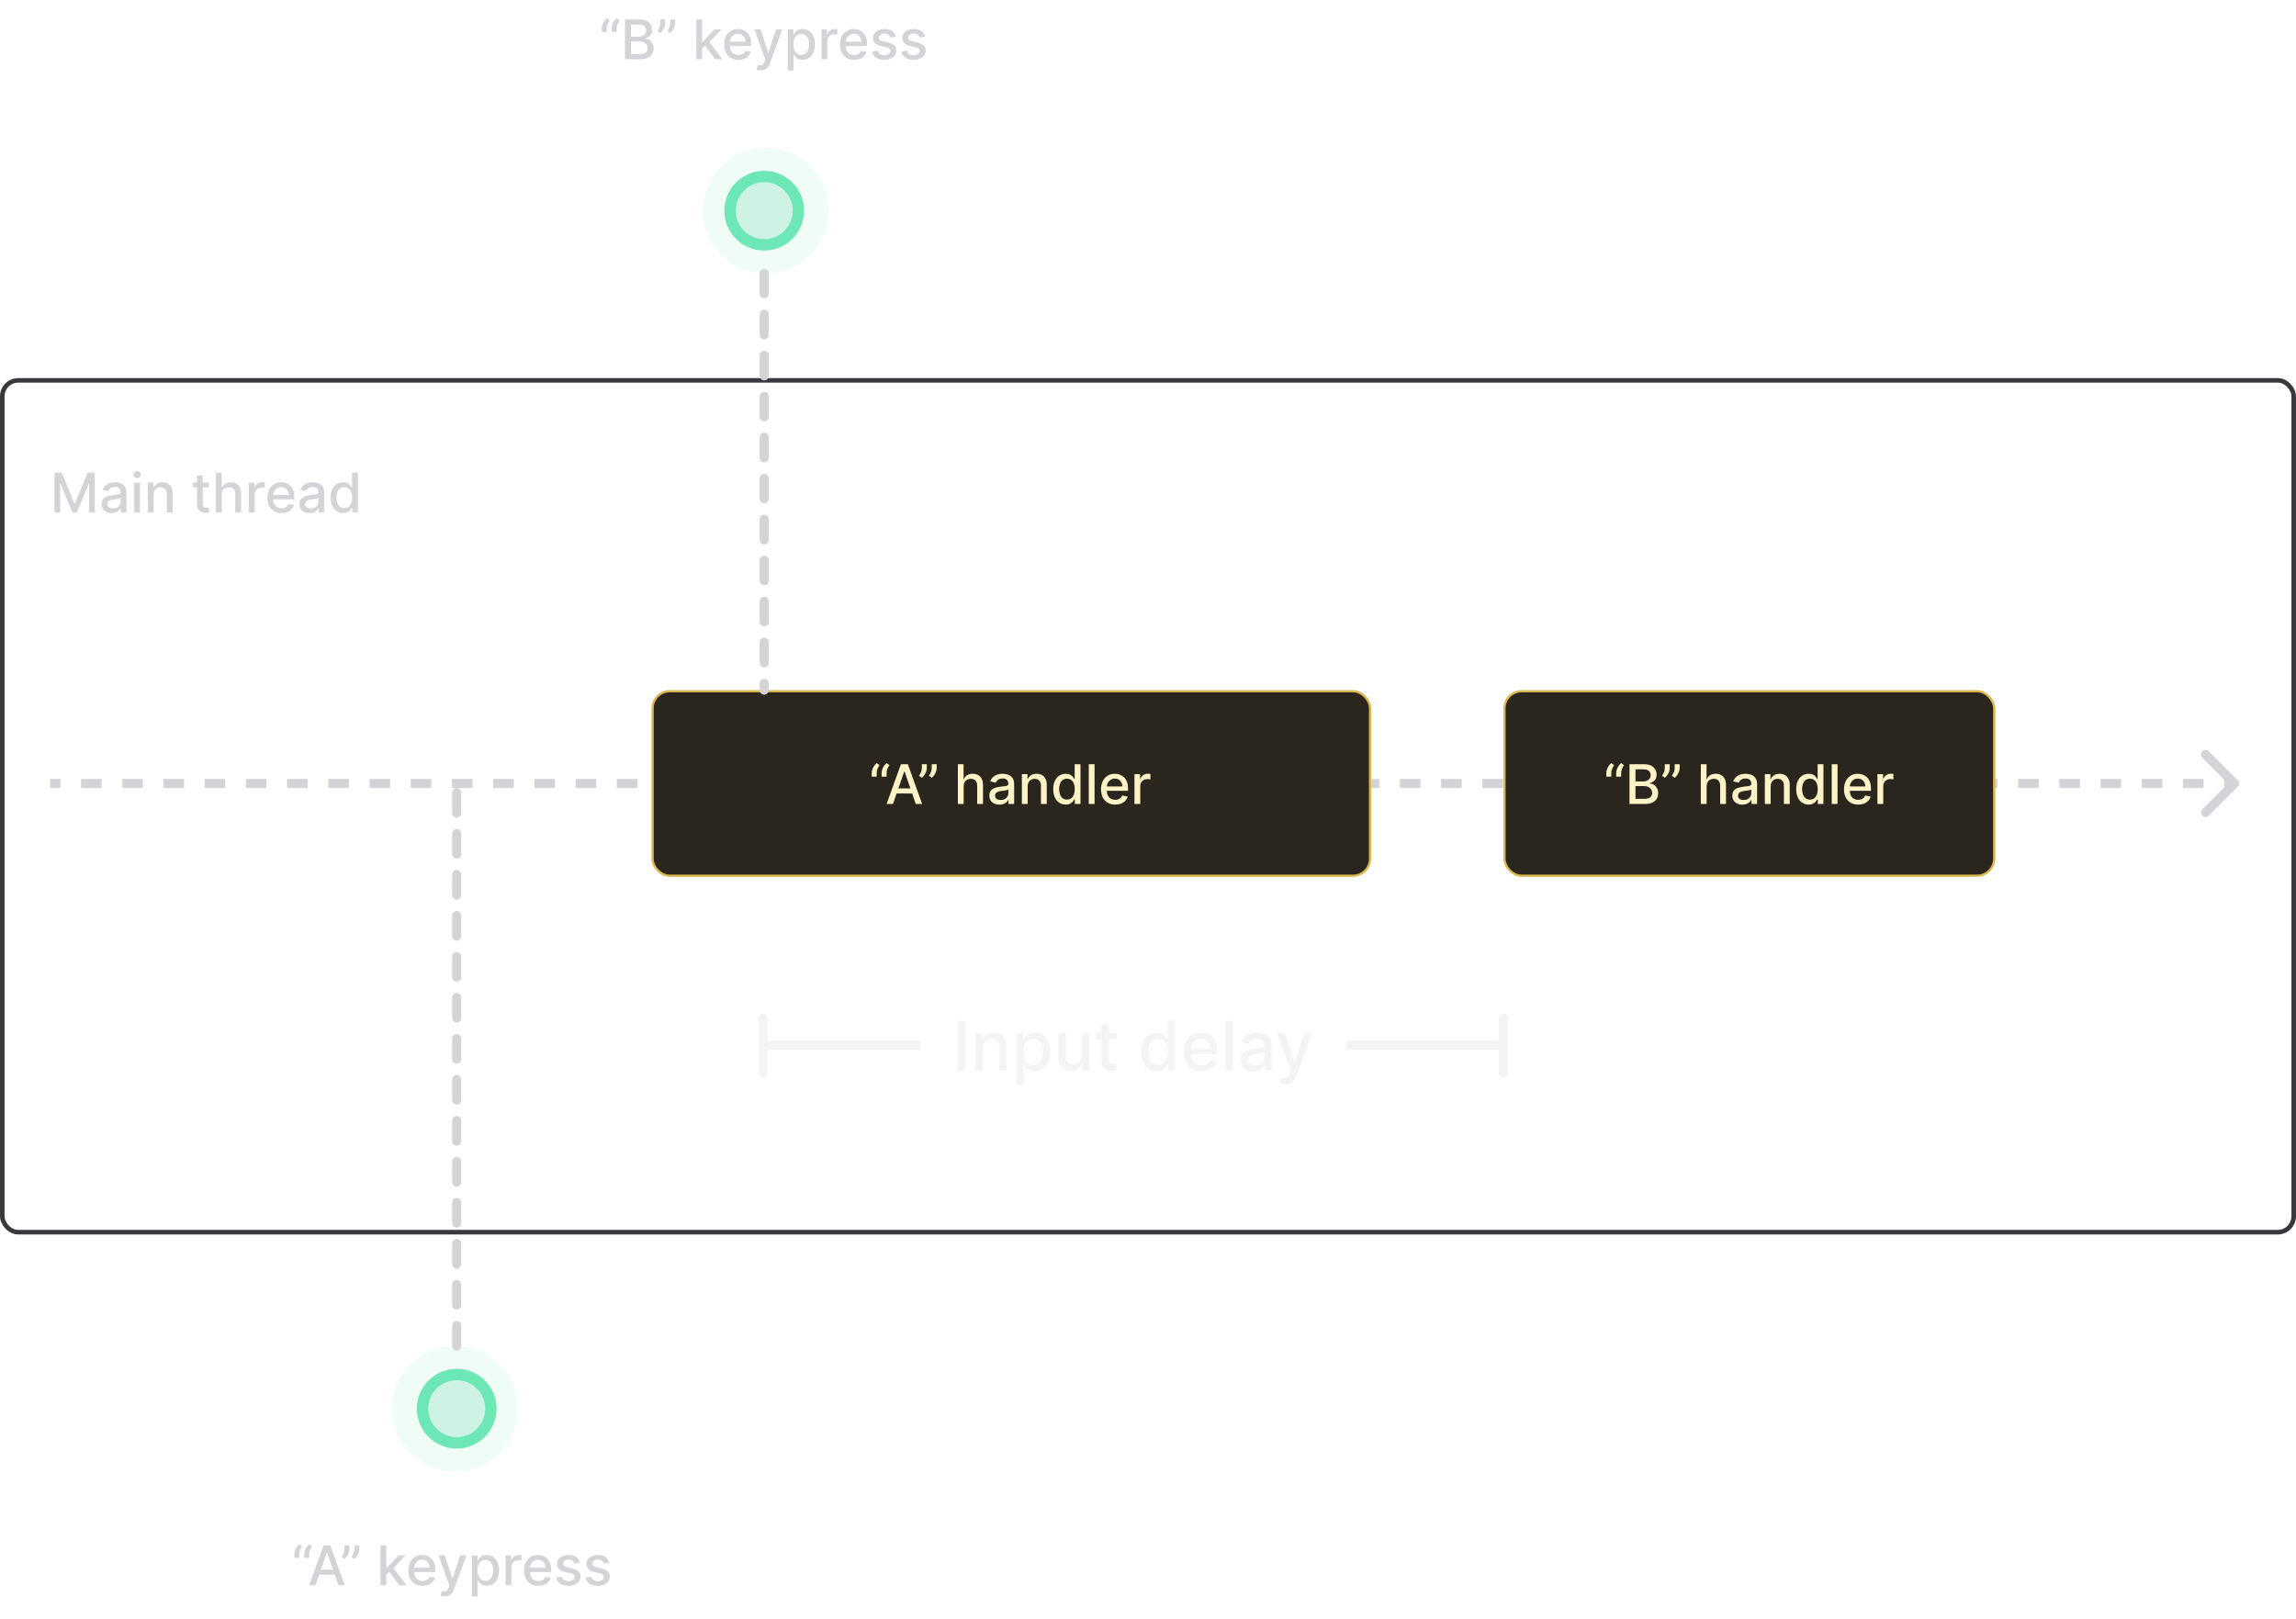 <svg width="1008" height="711" viewBox="0 0 1008 711" fill="none" xmlns="http://www.w3.org/2000/svg">
<rect x="1" y="167" width="1006" height="374" rx="7" stroke="#38383E" stroke-width="2"/>
<path d="M981.707 344.707C982.098 344.317 982.098 343.684 981.707 343.293L975.343 336.929C974.953 336.538 974.319 336.538 973.929 336.929C973.538 337.32 973.538 337.953 973.929 338.343L979.586 344L973.929 349.657C973.538 350.047 973.538 350.681 973.929 351.071C974.319 351.462 974.953 351.462 975.343 351.071L981.707 344.707ZM22 345L26.524 345L26.524 343L22 343L22 345ZM35.571 345L44.618 345L44.618 343L35.571 343L35.571 345ZM53.665 345L62.712 345L62.712 343L53.665 343L53.665 345ZM71.759 345L80.807 345L80.807 343L71.759 343L71.759 345ZM89.854 345L98.901 345L98.901 343L89.854 343L89.854 345ZM107.948 345L116.995 345L116.995 343L107.948 343L107.948 345ZM126.042 345L135.09 345L135.09 343L126.042 343L126.042 345ZM144.137 345L153.184 345L153.184 343L144.137 343L144.137 345ZM162.231 345L171.278 345L171.278 343L162.231 343L162.231 345ZM180.325 345L189.373 345L189.373 343L180.325 343L180.325 345ZM198.42 345L207.467 345L207.467 343L198.42 343L198.42 345ZM216.514 345L225.561 345L225.561 343L216.514 343L216.514 345ZM234.608 345L243.656 345L243.656 343L234.608 343L234.608 345ZM252.703 345L261.75 345L261.75 343L252.703 343L252.703 345ZM270.797 345L279.844 345L279.844 343L270.797 343L270.797 345ZM288.891 345L297.939 345L297.939 343L288.891 343L288.891 345ZM306.986 345L316.033 345L316.033 343L306.986 343L306.986 345ZM325.08 345L334.127 345L334.127 343L325.08 343L325.08 345ZM343.175 345L352.222 345L352.222 343L343.175 343L343.175 345ZM361.269 345L370.316 345L370.316 343L361.269 343L361.269 345ZM379.363 345L388.41 345L388.41 343L379.363 343L379.363 345ZM397.458 345L406.505 345L406.505 343L397.458 343L397.458 345ZM415.552 345L424.599 345L424.599 343L415.552 343L415.552 345ZM433.646 345L442.694 345L442.694 343L433.646 343L433.646 345ZM451.741 345L460.788 345L460.788 343L451.741 343L451.741 345ZM469.835 345L478.882 345L478.882 343L469.835 343L469.835 345ZM487.929 345L496.977 345L496.977 343L487.929 343L487.929 345ZM506.024 345L515.071 345L515.071 343L506.024 343L506.024 345ZM524.118 345L533.165 345L533.165 343L524.118 343L524.118 345ZM542.213 345L551.26 345L551.26 343L542.213 343L542.213 345ZM560.307 345L569.354 345L569.354 343L560.307 343L560.307 345ZM578.401 345L587.448 345L587.448 343L578.401 343L578.401 345ZM596.496 345L605.543 345L605.543 343L596.496 343L596.496 345ZM614.59 345L623.637 345L623.637 343L614.59 343L614.59 345ZM632.684 345L641.732 345L641.732 343L632.684 343L632.684 345ZM650.779 345L659.826 345L659.826 343L650.779 343L650.779 345ZM668.873 345L677.92 345L677.92 343L668.873 343L668.873 345ZM686.967 345L696.015 345L696.015 343L686.967 343L686.967 345ZM705.062 345L714.109 345L714.109 343L705.062 343L705.062 345ZM723.156 345L732.203 345L732.203 343L723.156 343L723.156 345ZM741.251 345L750.298 345L750.298 343L741.251 343L741.251 345ZM759.345 345L768.392 345L768.392 343L759.345 343L759.345 345ZM777.439 345L786.486 345L786.486 343L777.439 343L777.439 345ZM795.534 345L804.581 345L804.581 343L795.534 343L795.534 345ZM813.628 345L822.675 345L822.675 343L813.628 343L813.628 345ZM831.722 345L840.769 345L840.769 343L831.722 343L831.722 345ZM849.817 345L858.864 345L858.864 343L849.817 343L849.817 345ZM867.911 345L876.958 345L876.958 343L867.911 343L867.911 345ZM886.005 345L895.053 345L895.053 343L886.005 343L886.005 345ZM904.1 345L913.147 345L913.147 343L904.1 343L904.1 345ZM922.194 345L931.241 345L931.241 343L922.194 343L922.194 345ZM940.288 345L949.336 345L949.336 343L940.288 343L940.288 345ZM958.383 345L967.43 345L967.43 343L958.383 343L958.383 345ZM976.477 345L981 345L981 343L976.477 343L976.477 345ZM982.414 345.414C983.195 344.633 983.195 343.367 982.414 342.586L969.686 329.858C968.905 329.077 967.639 329.077 966.858 329.858C966.077 330.639 966.077 331.905 966.858 332.686L978.172 344L966.858 355.314C966.077 356.095 966.077 357.361 966.858 358.142C967.639 358.923 968.905 358.923 969.686 358.142L982.414 345.414ZM22 346L26.524 346L26.524 342L22 342L22 346ZM35.571 346L44.618 346L44.618 342L35.571 342L35.571 346ZM53.665 346L62.712 346L62.712 342L53.665 342L53.665 346ZM71.759 346L80.807 346L80.807 342L71.759 342L71.759 346ZM89.854 346L98.901 346L98.901 342L89.854 342L89.854 346ZM107.948 346L116.995 346L116.995 342L107.948 342L107.948 346ZM126.042 346L135.09 346L135.09 342L126.042 342L126.042 346ZM144.137 346L153.184 346L153.184 342L144.137 342L144.137 346ZM162.231 346L171.278 346L171.278 342L162.231 342L162.231 346ZM180.325 346L189.373 346L189.373 342L180.325 342L180.325 346ZM198.42 346L207.467 346L207.467 342L198.42 342L198.42 346ZM216.514 346L225.561 346L225.561 342L216.514 342L216.514 346ZM234.608 346L243.656 346L243.656 342L234.608 342L234.608 346ZM252.703 346L261.75 346L261.75 342L252.703 342L252.703 346ZM270.797 346L279.844 346L279.844 342L270.797 342L270.797 346ZM288.891 346L297.939 346L297.939 342L288.891 342L288.891 346ZM306.986 346L316.033 346L316.033 342L306.986 342L306.986 346ZM325.08 346L334.127 346L334.127 342L325.08 342L325.08 346ZM343.175 346L352.222 346L352.222 342L343.175 342L343.175 346ZM361.269 346L370.316 346L370.316 342L361.269 342L361.269 346ZM379.363 346L388.41 346L388.41 342L379.363 342L379.363 346ZM397.458 346L406.505 346L406.505 342L397.458 342L397.458 346ZM415.552 346L424.599 346L424.599 342L415.552 342L415.552 346ZM433.646 346L442.694 346L442.694 342L433.646 342L433.646 346ZM451.741 346L460.788 346L460.788 342L451.741 342L451.741 346ZM469.835 346L478.882 346L478.882 342L469.835 342L469.835 346ZM487.929 346L496.977 346L496.977 342L487.929 342L487.929 346ZM506.024 346L515.071 346L515.071 342L506.024 342L506.024 346ZM524.118 346L533.165 346L533.165 342L524.118 342L524.118 346ZM542.213 346L551.26 346L551.26 342L542.213 342L542.213 346ZM560.307 346L569.354 346L569.354 342L560.307 342L560.307 346ZM578.401 346L587.448 346L587.448 342L578.401 342L578.401 346ZM596.496 346L605.543 346L605.543 342L596.496 342L596.496 346ZM614.59 346L623.637 346L623.637 342L614.59 342L614.59 346ZM632.684 346L641.732 346L641.732 342L632.684 342L632.684 346ZM650.779 346L659.826 346L659.826 342L650.779 342L650.779 346ZM668.873 346L677.92 346L677.92 342L668.873 342L668.873 346ZM686.967 346L696.015 346L696.015 342L686.967 342L686.967 346ZM705.062 346L714.109 346L714.109 342L705.062 342L705.062 346ZM723.156 346L732.203 346L732.203 342L723.156 342L723.156 346ZM741.251 346L750.298 346L750.298 342L741.251 342L741.251 346ZM759.345 346L768.392 346L768.392 342L759.345 342L759.345 346ZM777.439 346L786.486 346L786.486 342L777.439 342L777.439 346ZM795.534 346L804.581 346L804.581 342L795.534 342L795.534 346ZM813.628 346L822.675 346L822.675 342L813.628 342L813.628 346ZM831.722 346L840.769 346L840.769 342L831.722 342L831.722 346ZM849.817 346L858.864 346L858.864 342L849.817 342L849.817 346ZM867.911 346L876.958 346L876.958 342L867.911 342L867.911 346ZM886.005 346L895.053 346L895.053 342L886.005 342L886.005 346ZM904.1 346L913.147 346L913.147 342L904.1 342L904.1 346ZM922.194 346L931.241 346L931.241 342L922.194 342L922.194 346ZM940.288 346L949.336 346L949.336 342L940.288 342L940.288 346ZM958.383 346L967.43 346L967.43 342L958.383 342L958.383 346ZM976.477 346L981 346L981 342L976.477 342L976.477 346Z" fill="#D4D4D8"/>
<rect x="286.5" y="303.5" width="315" height="81" rx="7.5" fill="#2A261D"/>
<path d="M382.71 341V339.364C382.71 338.881 382.801 338.372 382.983 337.838C383.165 337.304 383.418 336.793 383.741 336.304C384.065 335.815 384.446 335.398 384.884 335.051L386.145 335.955C385.798 336.46 385.503 336.989 385.259 337.54C385.014 338.091 384.892 338.69 384.892 339.338V341H382.71ZM387.057 341V339.364C387.057 338.881 387.148 338.372 387.33 337.838C387.511 337.304 387.764 336.793 388.088 336.304C388.412 335.815 388.793 335.398 389.23 335.051L390.491 335.955C390.145 336.46 389.849 336.989 389.605 337.54C389.361 338.091 389.239 338.69 389.239 339.338V341H387.057ZM392.04 353H389.245L395.526 335.545H398.569L404.85 353H402.055L397.12 338.716H396.984L392.04 353ZM392.509 346.165H401.577V348.381H392.509V346.165ZM406.896 335.545V337.182C406.896 337.665 406.805 338.173 406.623 338.707C406.447 339.236 406.197 339.744 405.873 340.233C405.549 340.722 405.168 341.142 404.731 341.494L403.469 340.591C403.805 340.102 404.094 339.582 404.339 339.031C404.589 338.48 404.714 337.872 404.714 337.207V335.545H406.896ZM411.234 335.545V337.182C411.234 337.665 411.143 338.173 410.961 338.707C410.785 339.236 410.535 339.744 410.211 340.233C409.887 340.722 409.506 341.142 409.069 341.494L407.808 340.591C408.143 340.102 408.433 339.582 408.677 339.031C408.927 338.48 409.052 337.872 409.052 337.207V335.545H411.234ZM423.074 345.227V353H420.526V335.545H423.04V342.04H423.202C423.509 341.335 423.977 340.776 424.608 340.361C425.239 339.946 426.063 339.739 427.08 339.739C427.977 339.739 428.761 339.923 429.432 340.293C430.108 340.662 430.631 341.213 431 341.946C431.375 342.673 431.562 343.582 431.562 344.673V353H429.014V344.98C429.014 344.02 428.767 343.276 428.273 342.747C427.778 342.213 427.091 341.946 426.21 341.946C425.608 341.946 425.068 342.074 424.591 342.33C424.119 342.585 423.747 342.96 423.474 343.455C423.207 343.943 423.074 344.534 423.074 345.227ZM438.773 353.29C437.943 353.29 437.193 353.136 436.523 352.83C435.852 352.517 435.321 352.065 434.929 351.474C434.543 350.884 434.349 350.159 434.349 349.301C434.349 348.562 434.491 347.955 434.776 347.477C435.06 347 435.443 346.622 435.926 346.344C436.409 346.065 436.949 345.855 437.545 345.713C438.142 345.571 438.75 345.463 439.369 345.389C440.153 345.298 440.79 345.224 441.278 345.168C441.767 345.105 442.122 345.006 442.344 344.869C442.565 344.733 442.676 344.511 442.676 344.205V344.145C442.676 343.401 442.466 342.824 442.045 342.415C441.631 342.006 441.011 341.801 440.188 341.801C439.33 341.801 438.653 341.991 438.159 342.372C437.67 342.747 437.332 343.165 437.145 343.625L434.75 343.08C435.034 342.284 435.449 341.642 435.994 341.153C436.545 340.659 437.179 340.301 437.895 340.08C438.611 339.852 439.364 339.739 440.153 339.739C440.676 339.739 441.23 339.801 441.815 339.926C442.406 340.045 442.957 340.267 443.469 340.591C443.986 340.915 444.409 341.378 444.739 341.98C445.068 342.577 445.233 343.352 445.233 344.307V353H442.744V351.21H442.642C442.477 351.54 442.23 351.864 441.901 352.182C441.571 352.5 441.148 352.764 440.631 352.974C440.114 353.185 439.494 353.29 438.773 353.29ZM439.327 351.244C440.031 351.244 440.634 351.105 441.134 350.827C441.639 350.548 442.023 350.185 442.284 349.736C442.551 349.281 442.685 348.795 442.685 348.278V346.591C442.594 346.682 442.418 346.767 442.156 346.847C441.901 346.92 441.608 346.986 441.278 347.043C440.949 347.094 440.628 347.142 440.315 347.188C440.003 347.227 439.741 347.261 439.531 347.29C439.037 347.352 438.585 347.457 438.176 347.605C437.773 347.753 437.449 347.966 437.205 348.244C436.966 348.517 436.847 348.881 436.847 349.335C436.847 349.966 437.08 350.443 437.545 350.767C438.011 351.085 438.605 351.244 439.327 351.244ZM451.175 345.227V353H448.627V339.909H451.073V342.04H451.235C451.536 341.347 452.008 340.79 452.65 340.369C453.298 339.949 454.113 339.739 455.096 339.739C455.988 339.739 456.769 339.926 457.44 340.301C458.11 340.67 458.63 341.222 458.999 341.955C459.369 342.687 459.553 343.594 459.553 344.673V353H457.005V344.98C457.005 344.031 456.758 343.29 456.263 342.756C455.769 342.216 455.09 341.946 454.227 341.946C453.636 341.946 453.11 342.074 452.65 342.33C452.195 342.585 451.835 342.96 451.567 343.455C451.306 343.943 451.175 344.534 451.175 345.227ZM467.871 353.256C466.815 353.256 465.871 352.986 465.042 352.446C464.218 351.901 463.57 351.125 463.099 350.119C462.633 349.108 462.4 347.895 462.4 346.48C462.4 345.065 462.636 343.855 463.107 342.849C463.585 341.844 464.238 341.074 465.067 340.54C465.897 340.006 466.837 339.739 467.888 339.739C468.701 339.739 469.354 339.875 469.849 340.148C470.349 340.415 470.735 340.727 471.008 341.085C471.286 341.443 471.502 341.759 471.656 342.031H471.809V335.545H474.357V353H471.869V350.963H471.656C471.502 351.241 471.281 351.56 470.991 351.918C470.707 352.276 470.315 352.588 469.815 352.855C469.315 353.122 468.667 353.256 467.871 353.256ZM468.434 351.082C469.167 351.082 469.786 350.889 470.292 350.503C470.803 350.111 471.19 349.568 471.451 348.875C471.718 348.182 471.852 347.375 471.852 346.455C471.852 345.545 471.721 344.75 471.46 344.068C471.198 343.386 470.815 342.855 470.309 342.474C469.803 342.094 469.178 341.903 468.434 341.903C467.667 341.903 467.028 342.102 466.516 342.5C466.005 342.898 465.619 343.44 465.357 344.128C465.102 344.815 464.974 345.591 464.974 346.455C464.974 347.33 465.104 348.116 465.366 348.815C465.627 349.514 466.013 350.068 466.525 350.477C467.042 350.881 467.678 351.082 468.434 351.082ZM480.543 335.545V353H477.994V335.545H480.543ZM489.613 353.264C488.323 353.264 487.212 352.989 486.281 352.438C485.354 351.881 484.638 351.099 484.133 350.094C483.633 349.082 483.383 347.898 483.383 346.54C483.383 345.199 483.633 344.017 484.133 342.994C484.638 341.972 485.343 341.173 486.246 340.599C487.156 340.026 488.218 339.739 489.434 339.739C490.173 339.739 490.888 339.861 491.582 340.105C492.275 340.349 492.897 340.733 493.448 341.256C493.999 341.778 494.434 342.457 494.752 343.293C495.07 344.122 495.229 345.131 495.229 346.318V347.222H484.823V345.312H492.732C492.732 344.642 492.596 344.048 492.323 343.531C492.05 343.009 491.667 342.597 491.173 342.295C490.684 341.994 490.11 341.844 489.451 341.844C488.735 341.844 488.11 342.02 487.576 342.372C487.048 342.719 486.638 343.173 486.349 343.736C486.065 344.293 485.923 344.898 485.923 345.551V347.043C485.923 347.918 486.076 348.662 486.383 349.276C486.695 349.889 487.13 350.358 487.687 350.682C488.244 351 488.894 351.159 489.638 351.159C490.121 351.159 490.562 351.091 490.96 350.955C491.357 350.812 491.701 350.602 491.991 350.324C492.281 350.045 492.502 349.702 492.656 349.293L495.067 349.727C494.874 350.437 494.528 351.06 494.028 351.594C493.533 352.122 492.911 352.534 492.161 352.83C491.417 353.119 490.567 353.264 489.613 353.264ZM498.057 353V339.909H500.52V341.989H500.656C500.895 341.284 501.315 340.73 501.918 340.327C502.526 339.918 503.213 339.713 503.98 339.713C504.139 339.713 504.327 339.719 504.543 339.73C504.764 339.741 504.938 339.756 505.062 339.773V342.21C504.96 342.182 504.778 342.151 504.517 342.116C504.256 342.077 503.994 342.057 503.733 342.057C503.131 342.057 502.594 342.185 502.122 342.44C501.656 342.69 501.287 343.04 501.014 343.489C500.741 343.932 500.605 344.437 500.605 345.006V353H498.057Z" fill="#FEF3C7"/>
<rect x="286.5" y="303.5" width="315" height="81" rx="7.5" stroke="#DCB750"/>
<g opacity="0.9" filter="url(#filter0_f_443_2736)">
<circle cx="336.5" cy="92.5" r="27.5" fill="#D1FAE5" fill-opacity="0.25"/>
</g>
<circle cx="335.5" cy="92.5" r="27.5" fill="#D1FAE5" fill-opacity="0.1"/>
<circle cx="335.5" cy="92.5" r="15" fill="#CEF3E4" stroke="#6EE7B7" stroke-width="5"/>
<path d="M335.5 120L335.5 303" stroke="#D4D4D8" stroke-width="4" stroke-linecap="round" stroke-dasharray="9 9"/>
<g opacity="0.9" filter="url(#filter1_f_443_2736)">
<circle cx="199.5" cy="618.5" r="27.5" transform="rotate(-180 199.5 618.5)" fill="#D1FAE5" fill-opacity="0.25"/>
</g>
<circle cx="200.5" cy="618.5" r="27.5" transform="rotate(-180 200.5 618.5)" fill="#D1FAE5" fill-opacity="0.1"/>
<circle cx="200.5" cy="618.5" r="15" transform="rotate(-180 200.5 618.5)" fill="#CEF3E4" stroke="#6EE7B7" stroke-width="5"/>
<path d="M200.5 591L200.5 344" stroke="#D4D4D8" stroke-width="4" stroke-linecap="round" stroke-dasharray="9 9"/>
<path d="M23.918 207.545H27.114L32.67 221.114H32.875L38.432 207.545H41.628V225H39.122V212.369H38.96L33.812 224.974H31.733L26.585 212.361H26.423V225H23.918V207.545ZM49.062 225.29C48.232 225.29 47.482 225.136 46.812 224.83C46.141 224.517 45.61 224.065 45.218 223.474C44.832 222.884 44.639 222.159 44.639 221.301C44.639 220.562 44.781 219.955 45.065 219.477C45.349 219 45.732 218.622 46.215 218.344C46.698 218.065 47.238 217.855 47.834 217.713C48.431 217.571 49.039 217.463 49.658 217.389C50.443 217.298 51.079 217.224 51.568 217.168C52.056 217.105 52.411 217.006 52.633 216.869C52.854 216.733 52.965 216.511 52.965 216.205V216.145C52.965 215.401 52.755 214.824 52.334 214.415C51.92 214.006 51.3 213.801 50.477 213.801C49.619 213.801 48.943 213.991 48.448 214.372C47.959 214.747 47.621 215.165 47.434 215.625L45.039 215.08C45.323 214.284 45.738 213.642 46.283 213.153C46.834 212.659 47.468 212.301 48.184 212.08C48.9 211.852 49.653 211.739 50.443 211.739C50.965 211.739 51.519 211.801 52.104 211.926C52.695 212.045 53.246 212.267 53.758 212.591C54.275 212.915 54.698 213.378 55.028 213.98C55.357 214.577 55.522 215.352 55.522 216.307V225H53.033V223.21H52.931C52.766 223.54 52.519 223.864 52.19 224.182C51.86 224.5 51.437 224.764 50.92 224.974C50.403 225.185 49.783 225.29 49.062 225.29ZM49.616 223.244C50.32 223.244 50.923 223.105 51.423 222.827C51.928 222.548 52.312 222.185 52.573 221.736C52.84 221.281 52.974 220.795 52.974 220.278V218.591C52.883 218.682 52.707 218.767 52.445 218.847C52.19 218.92 51.897 218.986 51.568 219.043C51.238 219.094 50.917 219.142 50.604 219.188C50.292 219.227 50.031 219.261 49.82 219.29C49.326 219.352 48.874 219.457 48.465 219.605C48.062 219.753 47.738 219.966 47.494 220.244C47.255 220.517 47.136 220.881 47.136 221.335C47.136 221.966 47.369 222.443 47.834 222.767C48.3 223.085 48.894 223.244 49.616 223.244ZM58.916 225V211.909H61.465V225H58.916ZM60.203 209.889C59.76 209.889 59.379 209.741 59.061 209.446C58.749 209.145 58.592 208.787 58.592 208.372C58.592 207.952 58.749 207.594 59.061 207.298C59.379 206.997 59.76 206.847 60.203 206.847C60.646 206.847 61.024 206.997 61.337 207.298C61.655 207.594 61.814 207.952 61.814 208.372C61.814 208.787 61.655 209.145 61.337 209.446C61.024 209.741 60.646 209.889 60.203 209.889ZM67.441 217.227V225H64.893V211.909H67.339V214.04H67.501C67.802 213.347 68.273 212.79 68.915 212.369C69.563 211.949 70.379 211.739 71.362 211.739C72.254 211.739 73.035 211.926 73.705 212.301C74.376 212.67 74.896 213.222 75.265 213.955C75.634 214.687 75.819 215.594 75.819 216.673V225H73.271V216.98C73.271 216.031 73.023 215.29 72.529 214.756C72.035 214.216 71.356 213.946 70.492 213.946C69.901 213.946 69.376 214.074 68.915 214.33C68.461 214.585 68.1 214.96 67.833 215.455C67.572 215.943 67.441 216.534 67.441 217.227ZM91.699 211.909V213.955H84.548V211.909H91.699ZM86.466 208.773H89.014V221.156C89.014 221.651 89.088 222.023 89.236 222.273C89.383 222.517 89.574 222.685 89.807 222.776C90.046 222.861 90.304 222.903 90.582 222.903C90.787 222.903 90.966 222.889 91.119 222.861C91.273 222.832 91.392 222.81 91.477 222.793L91.938 224.898C91.79 224.955 91.579 225.011 91.307 225.068C91.034 225.131 90.693 225.165 90.284 225.17C89.614 225.182 88.989 225.062 88.409 224.812C87.829 224.562 87.361 224.176 87.003 223.653C86.645 223.131 86.466 222.474 86.466 221.685V208.773ZM97.347 217.227V225H94.799V207.545H97.313V214.04H97.475C97.782 213.335 98.251 212.776 98.881 212.361C99.512 211.946 100.336 211.739 101.353 211.739C102.251 211.739 103.035 211.923 103.705 212.293C104.381 212.662 104.904 213.213 105.273 213.946C105.648 214.673 105.836 215.582 105.836 216.673V225H103.288V216.98C103.288 216.02 103.04 215.276 102.546 214.747C102.052 214.213 101.364 213.946 100.484 213.946C99.881 213.946 99.342 214.074 98.864 214.33C98.393 214.585 98.021 214.96 97.748 215.455C97.481 215.943 97.347 216.534 97.347 217.227ZM109.237 225V211.909H111.7V213.989H111.836C112.075 213.284 112.495 212.73 113.097 212.327C113.705 211.918 114.393 211.713 115.16 211.713C115.319 211.713 115.506 211.719 115.722 211.73C115.944 211.741 116.117 211.756 116.242 211.773V214.21C116.14 214.182 115.958 214.151 115.697 214.116C115.435 214.077 115.174 214.057 114.913 214.057C114.31 214.057 113.773 214.185 113.302 214.44C112.836 214.69 112.467 215.04 112.194 215.489C111.921 215.932 111.785 216.437 111.785 217.006V225H109.237ZM123.621 225.264C122.331 225.264 121.22 224.989 120.288 224.438C119.362 223.881 118.646 223.099 118.141 222.094C117.641 221.082 117.391 219.898 117.391 218.54C117.391 217.199 117.641 216.017 118.141 214.994C118.646 213.972 119.351 213.173 120.254 212.599C121.163 212.026 122.226 211.739 123.442 211.739C124.18 211.739 124.896 211.861 125.589 212.105C126.283 212.349 126.905 212.733 127.456 213.256C128.007 213.778 128.442 214.457 128.76 215.293C129.078 216.122 129.237 217.131 129.237 218.318V219.222H118.831V217.312H126.74C126.74 216.642 126.604 216.048 126.331 215.531C126.058 215.009 125.675 214.597 125.18 214.295C124.692 213.994 124.118 213.844 123.459 213.844C122.743 213.844 122.118 214.02 121.584 214.372C121.055 214.719 120.646 215.173 120.357 215.736C120.072 216.293 119.93 216.898 119.93 217.551V219.043C119.93 219.918 120.084 220.662 120.391 221.276C120.703 221.889 121.138 222.358 121.695 222.682C122.251 223 122.902 223.159 123.646 223.159C124.129 223.159 124.57 223.091 124.967 222.955C125.365 222.812 125.709 222.602 125.999 222.324C126.288 222.045 126.51 221.702 126.663 221.293L129.075 221.727C128.882 222.437 128.536 223.06 128.036 223.594C127.541 224.122 126.919 224.534 126.169 224.83C125.425 225.119 124.575 225.264 123.621 225.264ZM135.874 225.29C135.045 225.29 134.295 225.136 133.624 224.83C132.954 224.517 132.423 224.065 132.031 223.474C131.644 222.884 131.451 222.159 131.451 221.301C131.451 220.562 131.593 219.955 131.877 219.477C132.161 219 132.545 218.622 133.028 218.344C133.511 218.065 134.05 217.855 134.647 217.713C135.244 217.571 135.852 217.463 136.471 217.389C137.255 217.298 137.891 217.224 138.38 217.168C138.869 217.105 139.224 217.006 139.445 216.869C139.667 216.733 139.778 216.511 139.778 216.205V216.145C139.778 215.401 139.567 214.824 139.147 214.415C138.732 214.006 138.113 213.801 137.289 213.801C136.431 213.801 135.755 213.991 135.261 214.372C134.772 214.747 134.434 215.165 134.246 215.625L131.852 215.08C132.136 214.284 132.55 213.642 133.096 213.153C133.647 212.659 134.281 212.301 134.996 212.08C135.712 211.852 136.465 211.739 137.255 211.739C137.778 211.739 138.332 211.801 138.917 211.926C139.508 212.045 140.059 212.267 140.57 212.591C141.087 212.915 141.511 213.378 141.84 213.98C142.17 214.577 142.335 215.352 142.335 216.307V225H139.846V223.21H139.744C139.579 223.54 139.332 223.864 139.002 224.182C138.673 224.5 138.249 224.764 137.732 224.974C137.215 225.185 136.596 225.29 135.874 225.29ZM136.428 223.244C137.133 223.244 137.735 223.105 138.235 222.827C138.741 222.548 139.124 222.185 139.386 221.736C139.653 221.281 139.786 220.795 139.786 220.278V218.591C139.695 218.682 139.519 218.767 139.258 218.847C139.002 218.92 138.71 218.986 138.38 219.043C138.05 219.094 137.729 219.142 137.417 219.188C137.104 219.227 136.843 219.261 136.633 219.29C136.138 219.352 135.687 219.457 135.278 219.605C134.874 219.753 134.55 219.966 134.306 220.244C134.067 220.517 133.948 220.881 133.948 221.335C133.948 221.966 134.181 222.443 134.647 222.767C135.113 223.085 135.707 223.244 136.428 223.244ZM150.629 225.256C149.572 225.256 148.629 224.986 147.8 224.446C146.976 223.901 146.328 223.125 145.857 222.119C145.391 221.108 145.158 219.895 145.158 218.48C145.158 217.065 145.393 215.855 145.865 214.849C146.342 213.844 146.996 213.074 147.825 212.54C148.655 212.006 149.595 211.739 150.646 211.739C151.459 211.739 152.112 211.875 152.607 212.148C153.107 212.415 153.493 212.727 153.766 213.085C154.044 213.443 154.26 213.759 154.413 214.031H154.567V207.545H157.115V225H154.626V222.963H154.413C154.26 223.241 154.038 223.56 153.749 223.918C153.464 224.276 153.072 224.588 152.572 224.855C152.072 225.122 151.425 225.256 150.629 225.256ZM151.192 223.082C151.925 223.082 152.544 222.889 153.05 222.503C153.561 222.111 153.947 221.568 154.209 220.875C154.476 220.182 154.609 219.375 154.609 218.455C154.609 217.545 154.479 216.75 154.217 216.068C153.956 215.386 153.572 214.855 153.067 214.474C152.561 214.094 151.936 213.903 151.192 213.903C150.425 213.903 149.786 214.102 149.274 214.5C148.763 214.898 148.376 215.44 148.115 216.128C147.859 216.815 147.732 217.591 147.732 218.455C147.732 219.33 147.862 220.116 148.124 220.815C148.385 221.514 148.771 222.068 149.283 222.477C149.8 222.881 150.436 223.082 151.192 223.082Z" fill="#D4D4D8"/>
<path d="M264.21 14V12.364C264.21 11.881 264.301 11.372 264.483 10.838C264.665 10.304 264.918 9.793 265.241 9.304C265.565 8.815 265.946 8.398 266.384 8.051L267.645 8.955C267.298 9.46 267.003 9.989 266.759 10.54C266.514 11.091 266.392 11.69 266.392 12.338V14H264.21ZM268.557 14V12.364C268.557 11.881 268.648 11.372 268.83 10.838C269.011 10.304 269.264 9.793 269.588 9.304C269.912 8.815 270.293 8.398 270.73 8.051L271.991 8.955C271.645 9.46 271.349 9.989 271.105 10.54C270.861 11.091 270.739 11.69 270.739 12.338V14H268.557ZM274.386 26V8.545H280.778C282.017 8.545 283.043 8.75 283.855 9.159C284.668 9.562 285.276 10.111 285.679 10.804C286.082 11.492 286.284 12.267 286.284 13.131C286.284 13.858 286.151 14.472 285.884 14.972C285.616 15.466 285.259 15.864 284.81 16.165C284.366 16.46 283.878 16.676 283.344 16.812V16.983C283.923 17.011 284.489 17.199 285.04 17.546C285.597 17.886 286.057 18.372 286.42 19.003C286.784 19.634 286.966 20.401 286.966 21.304C286.966 22.196 286.756 22.997 286.335 23.707C285.92 24.412 285.278 24.972 284.409 25.386C283.54 25.796 282.429 26 281.077 26H274.386ZM277.02 23.741H280.821C282.082 23.741 282.986 23.497 283.531 23.009C284.077 22.52 284.349 21.909 284.349 21.176C284.349 20.625 284.21 20.119 283.932 19.659C283.653 19.199 283.256 18.832 282.739 18.56C282.227 18.287 281.619 18.151 280.915 18.151H277.02V23.741ZM277.02 16.097H280.548C281.139 16.097 281.67 15.983 282.142 15.756C282.619 15.528 282.997 15.21 283.276 14.801C283.56 14.386 283.702 13.898 283.702 13.335C283.702 12.614 283.449 12.008 282.943 11.52C282.438 11.031 281.662 10.787 280.616 10.787H277.02V16.097ZM292.075 8.545V10.182C292.075 10.665 291.984 11.173 291.803 11.707C291.626 12.236 291.376 12.744 291.053 13.233C290.729 13.722 290.348 14.142 289.911 14.494L288.649 13.591C288.984 13.102 289.274 12.582 289.518 12.031C289.768 11.48 289.893 10.872 289.893 10.207V8.545H292.075ZM296.413 8.545V10.182C296.413 10.665 296.322 11.173 296.141 11.707C295.964 12.236 295.714 12.744 295.391 13.233C295.067 13.722 294.686 14.142 294.249 14.494L292.987 13.591C293.322 13.102 293.612 12.582 293.857 12.031C294.107 11.48 294.232 10.872 294.232 10.207V8.545H296.413ZM308.049 21.56L308.032 18.449H308.475L313.691 12.909H316.742L310.793 19.216H310.393L308.049 21.56ZM305.705 26V8.545H308.254V26H305.705ZM313.972 26L309.285 19.778L311.04 17.997L317.1 26H313.972ZM324.168 26.264C322.878 26.264 321.767 25.989 320.835 25.438C319.909 24.881 319.193 24.099 318.688 23.094C318.188 22.082 317.938 20.898 317.938 19.54C317.938 18.199 318.188 17.017 318.688 15.994C319.193 14.972 319.898 14.173 320.801 13.599C321.71 13.026 322.773 12.739 323.989 12.739C324.727 12.739 325.443 12.861 326.136 13.105C326.83 13.349 327.452 13.733 328.003 14.256C328.554 14.778 328.989 15.457 329.307 16.293C329.625 17.122 329.784 18.131 329.784 19.318V20.222H319.378V18.312H327.287C327.287 17.642 327.151 17.048 326.878 16.531C326.605 16.009 326.222 15.597 325.727 15.296C325.239 14.994 324.665 14.844 324.006 14.844C323.29 14.844 322.665 15.02 322.131 15.372C321.602 15.719 321.193 16.173 320.903 16.736C320.619 17.293 320.477 17.898 320.477 18.551V20.043C320.477 20.918 320.631 21.662 320.938 22.276C321.25 22.889 321.685 23.358 322.241 23.682C322.798 24 323.449 24.159 324.193 24.159C324.676 24.159 325.116 24.091 325.514 23.954C325.912 23.812 326.256 23.602 326.545 23.324C326.835 23.046 327.057 22.702 327.21 22.293L329.622 22.727C329.429 23.438 329.082 24.06 328.582 24.594C328.088 25.122 327.466 25.534 326.716 25.829C325.972 26.119 325.122 26.264 324.168 26.264ZM333.847 30.909C333.467 30.909 333.12 30.878 332.808 30.815C332.495 30.759 332.262 30.696 332.109 30.628L332.722 28.54C333.188 28.665 333.603 28.719 333.967 28.702C334.33 28.685 334.651 28.548 334.93 28.293C335.214 28.037 335.464 27.619 335.68 27.04L335.995 26.171L331.205 12.909H333.933L337.248 23.068H337.384L340.7 12.909H343.435L338.04 27.747C337.79 28.429 337.472 29.006 337.086 29.477C336.7 29.954 336.239 30.312 335.705 30.551C335.171 30.79 334.552 30.909 333.847 30.909ZM345.83 30.909V12.909H348.319V15.031H348.532C348.68 14.758 348.893 14.443 349.171 14.085C349.45 13.727 349.836 13.415 350.33 13.148C350.825 12.875 351.478 12.739 352.29 12.739C353.347 12.739 354.29 13.006 355.12 13.54C355.95 14.074 356.6 14.844 357.072 15.849C357.549 16.855 357.788 18.065 357.788 19.48C357.788 20.895 357.552 22.108 357.08 23.119C356.609 24.125 355.961 24.901 355.137 25.446C354.313 25.986 353.373 26.256 352.316 26.256C351.521 26.256 350.87 26.122 350.364 25.855C349.864 25.588 349.472 25.276 349.188 24.918C348.904 24.56 348.685 24.241 348.532 23.963H348.379V30.909H345.83ZM348.327 19.454C348.327 20.375 348.461 21.182 348.728 21.875C348.995 22.568 349.381 23.111 349.887 23.503C350.393 23.889 351.012 24.082 351.745 24.082C352.506 24.082 353.143 23.881 353.654 23.477C354.165 23.068 354.552 22.514 354.813 21.815C355.08 21.116 355.214 20.329 355.214 19.454C355.214 18.591 355.083 17.815 354.822 17.128C354.566 16.44 354.18 15.898 353.663 15.5C353.151 15.102 352.512 14.903 351.745 14.903C351.006 14.903 350.381 15.094 349.87 15.474C349.364 15.855 348.981 16.386 348.719 17.068C348.458 17.75 348.327 18.546 348.327 19.454ZM360.643 26V12.909H363.106V14.989H363.242C363.481 14.284 363.901 13.73 364.504 13.327C365.112 12.918 365.799 12.713 366.566 12.713C366.725 12.713 366.913 12.719 367.129 12.73C367.35 12.742 367.523 12.756 367.648 12.773V15.21C367.546 15.182 367.364 15.151 367.103 15.117C366.842 15.077 366.58 15.057 366.319 15.057C365.717 15.057 365.18 15.185 364.708 15.44C364.242 15.69 363.873 16.04 363.6 16.489C363.327 16.932 363.191 17.438 363.191 18.006V26H360.643ZM375.027 26.264C373.737 26.264 372.626 25.989 371.695 25.438C370.768 24.881 370.053 24.099 369.547 23.094C369.047 22.082 368.797 20.898 368.797 19.54C368.797 18.199 369.047 17.017 369.547 15.994C370.053 14.972 370.757 14.173 371.661 13.599C372.57 13.026 373.632 12.739 374.848 12.739C375.587 12.739 376.303 12.861 376.996 13.105C377.689 13.349 378.311 13.733 378.862 14.256C379.413 14.778 379.848 15.457 380.166 16.293C380.484 17.122 380.643 18.131 380.643 19.318V20.222H370.237V18.312H378.146C378.146 17.642 378.01 17.048 377.737 16.531C377.464 16.009 377.081 15.597 376.587 15.296C376.098 14.994 375.524 14.844 374.865 14.844C374.149 14.844 373.524 15.02 372.99 15.372C372.462 15.719 372.053 16.173 371.763 16.736C371.479 17.293 371.337 17.898 371.337 18.551V20.043C371.337 20.918 371.49 21.662 371.797 22.276C372.109 22.889 372.544 23.358 373.101 23.682C373.658 24 374.308 24.159 375.053 24.159C375.536 24.159 375.976 24.091 376.374 23.954C376.771 23.812 377.115 23.602 377.405 23.324C377.695 23.046 377.916 22.702 378.07 22.293L380.482 22.727C380.288 23.438 379.942 24.06 379.442 24.594C378.947 25.122 378.325 25.534 377.575 25.829C376.831 26.119 375.982 26.264 375.027 26.264ZM393.281 16.105L390.971 16.514C390.874 16.219 390.721 15.938 390.511 15.671C390.306 15.403 390.028 15.185 389.675 15.014C389.323 14.844 388.883 14.758 388.354 14.758C387.633 14.758 387.031 14.921 386.548 15.244C386.065 15.562 385.823 15.974 385.823 16.48C385.823 16.918 385.985 17.27 386.309 17.537C386.633 17.804 387.156 18.023 387.877 18.193L389.957 18.671C391.161 18.949 392.059 19.378 392.65 19.957C393.241 20.537 393.536 21.29 393.536 22.216C393.536 23 393.309 23.699 392.854 24.312C392.406 24.921 391.778 25.398 390.971 25.744C390.17 26.091 389.241 26.264 388.184 26.264C386.718 26.264 385.522 25.952 384.596 25.327C383.67 24.696 383.102 23.801 382.891 22.642L385.354 22.267C385.508 22.909 385.823 23.395 386.3 23.724C386.778 24.048 387.4 24.21 388.167 24.21C389.002 24.21 389.67 24.037 390.17 23.69C390.67 23.338 390.92 22.909 390.92 22.403C390.92 21.994 390.766 21.651 390.46 21.372C390.158 21.094 389.695 20.884 389.07 20.741L386.854 20.256C385.633 19.977 384.729 19.534 384.144 18.926C383.565 18.318 383.275 17.548 383.275 16.616C383.275 15.844 383.491 15.168 383.923 14.588C384.354 14.008 384.951 13.557 385.712 13.233C386.474 12.903 387.346 12.739 388.329 12.739C389.744 12.739 390.857 13.046 391.67 13.659C392.482 14.267 393.019 15.082 393.281 16.105ZM406.148 16.105L403.838 16.514C403.741 16.219 403.588 15.938 403.378 15.671C403.173 15.403 402.895 15.185 402.543 15.014C402.19 14.844 401.75 14.758 401.222 14.758C400.5 14.758 399.898 14.921 399.415 15.244C398.932 15.562 398.69 15.974 398.69 16.48C398.69 16.918 398.852 17.27 399.176 17.537C399.5 17.804 400.023 18.023 400.744 18.193L402.824 18.671C404.028 18.949 404.926 19.378 405.517 19.957C406.108 20.537 406.403 21.29 406.403 22.216C406.403 23 406.176 23.699 405.722 24.312C405.273 24.921 404.645 25.398 403.838 25.744C403.037 26.091 402.108 26.264 401.051 26.264C399.585 26.264 398.389 25.952 397.463 25.327C396.537 24.696 395.969 23.801 395.759 22.642L398.222 22.267C398.375 22.909 398.69 23.395 399.168 23.724C399.645 24.048 400.267 24.21 401.034 24.21C401.869 24.21 402.537 24.037 403.037 23.69C403.537 23.338 403.787 22.909 403.787 22.403C403.787 21.994 403.634 21.651 403.327 21.372C403.026 21.094 402.562 20.884 401.938 20.741L399.722 20.256C398.5 19.977 397.597 19.534 397.011 18.926C396.432 18.318 396.142 17.548 396.142 16.616C396.142 15.844 396.358 15.168 396.79 14.588C397.222 14.008 397.818 13.557 398.58 13.233C399.341 12.903 400.213 12.739 401.196 12.739C402.611 12.739 403.724 13.046 404.537 13.659C405.349 14.267 405.886 15.082 406.148 16.105Z" fill="#D4D4D8"/>
<path d="M335 447L335 471" stroke="#F4F4F5" stroke-width="4" stroke-linecap="round"/>
<path d="M335 457C333.895 457 333 457.895 333 459C333 460.105 333.895 461 335 461V457ZM335 461H404V457H335V461Z" fill="#F4F4F5"/>
<path d="M423.689 448.182V470H420.397V448.182H423.689ZM431.413 460.284V470H428.227V453.636H431.285V456.3H431.487C431.864 455.433 432.453 454.737 433.256 454.212C434.065 453.686 435.085 453.423 436.313 453.423C437.428 453.423 438.405 453.658 439.243 454.126C440.081 454.588 440.731 455.277 441.192 456.193C441.654 457.109 441.885 458.242 441.885 459.592V470H438.7V459.975C438.7 458.789 438.391 457.862 437.773 457.195C437.155 456.52 436.306 456.183 435.227 456.183C434.488 456.183 433.831 456.342 433.256 456.662C432.688 456.982 432.237 457.45 431.903 458.068C431.576 458.679 431.413 459.418 431.413 460.284ZM446.157 476.136V453.636H449.268V456.289H449.534C449.719 455.948 449.985 455.554 450.333 455.107C450.681 454.659 451.164 454.268 451.782 453.935C452.4 453.594 453.217 453.423 454.232 453.423C455.553 453.423 456.732 453.757 457.769 454.425C458.806 455.092 459.619 456.055 460.209 457.312C460.805 458.569 461.104 460.082 461.104 461.85C461.104 463.619 460.809 465.135 460.219 466.399C459.63 467.656 458.82 468.626 457.79 469.308C456.761 469.982 455.585 470.32 454.264 470.32C453.27 470.32 452.457 470.153 451.825 469.819C451.2 469.485 450.71 469.094 450.354 468.647C449.999 468.2 449.726 467.802 449.534 467.454H449.342V476.136H446.157ZM449.278 461.818C449.278 462.969 449.445 463.977 449.779 464.844C450.113 465.71 450.596 466.388 451.228 466.879C451.86 467.362 452.634 467.603 453.55 467.603C454.502 467.603 455.298 467.351 455.937 466.847C456.576 466.335 457.059 465.643 457.386 464.769C457.719 463.896 457.886 462.912 457.886 461.818C457.886 460.739 457.723 459.769 457.396 458.91C457.077 458.05 456.594 457.372 455.947 456.875C455.308 456.378 454.509 456.129 453.55 456.129C452.627 456.129 451.846 456.367 451.207 456.843C450.575 457.319 450.095 457.983 449.768 458.835C449.442 459.687 449.278 460.682 449.278 461.818ZM475.038 463.214V453.636H478.234V470H475.102V467.166H474.932C474.555 468.04 473.952 468.768 473.121 469.35C472.297 469.925 471.271 470.213 470.042 470.213C468.991 470.213 468.06 469.982 467.251 469.521C466.448 469.052 465.816 468.359 465.354 467.443C464.9 466.527 464.673 465.394 464.673 464.045V453.636H467.858V463.661C467.858 464.776 468.167 465.664 468.785 466.325C469.403 466.985 470.205 467.315 471.192 467.315C471.789 467.315 472.382 467.166 472.972 466.868C473.568 466.57 474.062 466.119 474.452 465.515C474.85 464.911 475.045 464.144 475.038 463.214ZM490.153 453.636V456.193H481.215V453.636H490.153ZM483.612 449.716H486.797V465.195C486.797 465.813 486.889 466.278 487.074 466.591C487.259 466.896 487.497 467.106 487.788 467.219C488.086 467.326 488.409 467.379 488.757 467.379C489.013 467.379 489.237 467.362 489.428 467.326C489.62 467.29 489.769 467.262 489.876 467.241L490.451 469.872C490.267 469.943 490.004 470.014 489.663 470.085C489.322 470.163 488.896 470.206 488.384 470.213C487.546 470.227 486.765 470.078 486.041 469.766C485.316 469.453 484.73 468.97 484.283 468.317C483.835 467.663 483.612 466.843 483.612 465.856V449.716ZM507.742 470.32C506.421 470.32 505.242 469.982 504.205 469.308C503.175 468.626 502.365 467.656 501.776 466.399C501.193 465.135 500.902 463.619 500.902 461.85C500.902 460.082 501.197 458.569 501.786 457.312C502.383 456.055 503.2 455.092 504.237 454.425C505.274 453.757 506.449 453.423 507.763 453.423C508.779 453.423 509.595 453.594 510.213 453.935C510.838 454.268 511.321 454.659 511.662 455.107C512.01 455.554 512.28 455.948 512.472 456.289H512.664V448.182H515.849V470H512.738V467.454H512.472C512.28 467.802 512.003 468.2 511.641 468.647C511.286 469.094 510.796 469.485 510.171 469.819C509.546 470.153 508.736 470.32 507.742 470.32ZM508.445 467.603C509.361 467.603 510.135 467.362 510.767 466.879C511.406 466.388 511.889 465.71 512.216 464.844C512.55 463.977 512.717 462.969 512.717 461.818C512.717 460.682 512.553 459.687 512.227 458.835C511.9 457.983 511.421 457.319 510.789 456.843C510.156 456.367 509.375 456.129 508.445 456.129C507.486 456.129 506.687 456.378 506.048 456.875C505.409 457.372 504.926 458.05 504.599 458.91C504.279 459.769 504.119 460.739 504.119 461.818C504.119 462.912 504.283 463.896 504.61 464.769C504.936 465.643 505.419 466.335 506.058 466.847C506.705 467.351 507.5 467.603 508.445 467.603ZM527.448 470.33C525.836 470.33 524.447 469.986 523.282 469.297C522.125 468.601 521.23 467.624 520.598 466.367C519.973 465.103 519.66 463.622 519.66 461.925C519.66 460.249 519.973 458.771 520.598 457.493C521.23 456.214 522.11 455.217 523.24 454.499C524.376 453.782 525.704 453.423 527.224 453.423C528.147 453.423 529.042 453.576 529.909 453.881C530.775 454.187 531.553 454.666 532.242 455.32C532.931 455.973 533.474 456.822 533.872 457.866C534.27 458.903 534.468 460.163 534.468 461.648V462.777H521.461V460.391H531.347C531.347 459.553 531.176 458.81 530.836 458.164C530.495 457.511 530.015 456.996 529.397 456.619C528.787 456.243 528.069 456.055 527.245 456.055C526.35 456.055 525.569 456.275 524.902 456.715C524.241 457.148 523.73 457.717 523.368 458.42C523.012 459.116 522.835 459.872 522.835 460.689V462.553C522.835 463.647 523.027 464.577 523.41 465.344C523.801 466.112 524.344 466.697 525.04 467.102C525.736 467.5 526.549 467.699 527.48 467.699C528.083 467.699 528.634 467.614 529.131 467.443C529.628 467.266 530.058 467.003 530.42 466.655C530.782 466.307 531.059 465.877 531.251 465.366L534.266 465.909C534.025 466.797 533.591 467.575 532.966 468.242C532.348 468.903 531.571 469.418 530.633 469.787C529.703 470.149 528.641 470.33 527.448 470.33ZM541.188 448.182V470H538.003V448.182H541.188ZM550.235 470.362C549.199 470.362 548.261 470.17 547.423 469.787C546.585 469.396 545.921 468.832 545.431 468.093C544.948 467.354 544.706 466.449 544.706 465.376C544.706 464.453 544.884 463.693 545.239 463.097C545.594 462.5 546.074 462.028 546.677 461.68C547.281 461.332 547.956 461.069 548.701 460.891C549.447 460.714 550.207 460.579 550.981 460.487C551.961 460.373 552.757 460.281 553.368 460.21C553.978 460.131 554.422 460.007 554.699 459.837C554.976 459.666 555.115 459.389 555.115 459.006V458.931C555.115 458.001 554.852 457.28 554.326 456.768C553.808 456.257 553.034 456.001 552.004 456.001C550.931 456.001 550.086 456.239 549.468 456.715C548.858 457.184 548.435 457.706 548.201 458.281L545.207 457.599C545.562 456.605 546.081 455.803 546.762 455.192C547.451 454.574 548.243 454.126 549.138 453.849C550.033 453.565 550.974 453.423 551.961 453.423C552.615 453.423 553.307 453.501 554.039 453.658C554.777 453.807 555.466 454.084 556.105 454.489C556.752 454.893 557.281 455.472 557.693 456.225C558.105 456.971 558.311 457.94 558.311 459.134V470H555.2V467.763H555.072C554.866 468.175 554.557 468.58 554.145 468.977C553.733 469.375 553.204 469.705 552.558 469.968C551.912 470.231 551.137 470.362 550.235 470.362ZM550.928 467.805C551.809 467.805 552.561 467.631 553.186 467.283C553.819 466.935 554.298 466.481 554.625 465.92C554.958 465.352 555.125 464.744 555.125 464.098V461.989C555.012 462.102 554.792 462.209 554.465 462.308C554.145 462.401 553.779 462.482 553.368 462.553C552.956 462.617 552.554 462.678 552.164 462.734C551.773 462.784 551.446 462.827 551.184 462.862C550.566 462.94 550.001 463.072 549.49 463.256C548.985 463.441 548.581 463.707 548.275 464.055C547.977 464.396 547.828 464.851 547.828 465.419C547.828 466.207 548.119 466.804 548.701 467.209C549.284 467.607 550.026 467.805 550.928 467.805ZM563.981 476.136C563.505 476.136 563.072 476.097 562.681 476.019C562.291 475.948 561.999 475.87 561.808 475.785L562.575 473.175C563.157 473.331 563.676 473.398 564.13 473.377C564.585 473.356 564.986 473.185 565.334 472.866C565.689 472.546 566.002 472.024 566.271 471.3L566.666 470.213L560.678 453.636H564.088L568.232 466.335H568.402L572.546 453.636H575.966L569.222 472.184C568.91 473.036 568.512 473.757 568.029 474.347C567.546 474.943 566.971 475.391 566.303 475.689C565.636 475.987 564.862 476.136 563.981 476.136Z" fill="#F4F4F5"/>
<path d="M660 471L660 447" stroke="#F4F4F5" stroke-width="4" stroke-linecap="round"/>
<path d="M660 461C661.105 461 662 460.105 662 459C662 457.895 661.105 457 660 457L660 461ZM660 457L591 457L591 461L660 461L660 457Z" fill="#F4F4F5"/>
<rect x="660.5" y="303.5" width="215" height="81" rx="7.5" fill="#2A261D"/>
<path d="M705.21 341V339.364C705.21 338.881 705.301 338.372 705.483 337.838C705.665 337.304 705.918 336.793 706.241 336.304C706.565 335.815 706.946 335.398 707.384 335.051L708.645 335.955C708.298 336.46 708.003 336.989 707.759 337.54C707.514 338.091 707.392 338.69 707.392 339.338V341H705.21ZM709.557 341V339.364C709.557 338.881 709.648 338.372 709.83 337.838C710.011 337.304 710.264 336.793 710.588 336.304C710.912 335.815 711.293 335.398 711.73 335.051L712.991 335.955C712.645 336.46 712.349 336.989 712.105 337.54C711.861 338.091 711.739 338.69 711.739 339.338V341H709.557ZM715.386 353V335.545H721.778C723.017 335.545 724.043 335.75 724.855 336.159C725.668 336.562 726.276 337.111 726.679 337.804C727.082 338.491 727.284 339.267 727.284 340.131C727.284 340.858 727.151 341.472 726.884 341.972C726.616 342.466 726.259 342.864 725.81 343.165C725.366 343.46 724.878 343.676 724.344 343.812V343.983C724.923 344.011 725.489 344.199 726.04 344.545C726.597 344.886 727.057 345.372 727.42 346.003C727.784 346.634 727.966 347.401 727.966 348.304C727.966 349.196 727.756 349.997 727.335 350.707C726.92 351.412 726.278 351.972 725.409 352.386C724.54 352.795 723.429 353 722.077 353H715.386ZM718.02 350.741H721.821C723.082 350.741 723.986 350.497 724.531 350.009C725.077 349.52 725.349 348.909 725.349 348.176C725.349 347.625 725.21 347.119 724.932 346.659C724.653 346.199 724.256 345.832 723.739 345.56C723.227 345.287 722.619 345.151 721.915 345.151H718.02V350.741ZM718.02 343.097H721.548C722.139 343.097 722.67 342.983 723.142 342.756C723.619 342.528 723.997 342.21 724.276 341.801C724.56 341.386 724.702 340.898 724.702 340.335C724.702 339.614 724.449 339.009 723.943 338.52C723.438 338.031 722.662 337.787 721.616 337.787H718.02V343.097ZM733.075 335.545V337.182C733.075 337.665 732.984 338.173 732.803 338.707C732.626 339.236 732.376 339.744 732.053 340.233C731.729 340.722 731.348 341.142 730.911 341.494L729.649 340.591C729.984 340.102 730.274 339.582 730.518 339.031C730.768 338.48 730.893 337.872 730.893 337.207V335.545H733.075ZM737.413 335.545V337.182C737.413 337.665 737.322 338.173 737.141 338.707C736.964 339.236 736.714 339.744 736.391 340.233C736.067 340.722 735.686 341.142 735.249 341.494L733.987 340.591C734.322 340.102 734.612 339.582 734.857 339.031C735.107 338.48 735.232 337.872 735.232 337.207V335.545H737.413ZM749.254 345.227V353H746.705V335.545H749.219V342.04H749.381C749.688 341.335 750.157 340.776 750.788 340.361C751.418 339.946 752.242 339.739 753.259 339.739C754.157 339.739 754.941 339.923 755.612 340.293C756.288 340.662 756.81 341.213 757.18 341.946C757.555 342.673 757.742 343.582 757.742 344.673V353H755.194V344.98C755.194 344.02 754.947 343.276 754.452 342.747C753.958 342.213 753.271 341.946 752.39 341.946C751.788 341.946 751.248 342.074 750.771 342.33C750.299 342.585 749.927 342.96 749.654 343.455C749.387 343.943 749.254 344.534 749.254 345.227ZM764.952 353.29C764.123 353.29 763.373 353.136 762.702 352.83C762.032 352.517 761.501 352.065 761.109 351.474C760.722 350.884 760.529 350.159 760.529 349.301C760.529 348.562 760.671 347.955 760.955 347.477C761.239 347 761.623 346.622 762.106 346.344C762.589 346.065 763.129 345.855 763.725 345.713C764.322 345.571 764.93 345.463 765.549 345.389C766.333 345.298 766.969 345.224 767.458 345.168C767.947 345.105 768.302 345.006 768.523 344.869C768.745 344.733 768.856 344.511 768.856 344.205V344.145C768.856 343.401 768.646 342.824 768.225 342.415C767.81 342.006 767.191 341.801 766.367 341.801C765.509 341.801 764.833 341.991 764.339 342.372C763.85 342.747 763.512 343.165 763.325 343.625L760.93 343.08C761.214 342.284 761.629 341.642 762.174 341.153C762.725 340.659 763.359 340.301 764.075 340.08C764.79 339.852 765.543 339.739 766.333 339.739C766.856 339.739 767.41 339.801 767.995 339.926C768.586 340.045 769.137 340.267 769.648 340.591C770.165 340.915 770.589 341.378 770.918 341.98C771.248 342.577 771.413 343.352 771.413 344.307V353H768.924V351.21H768.822C768.657 351.54 768.41 351.864 768.08 352.182C767.751 352.5 767.327 352.764 766.81 352.974C766.293 353.185 765.674 353.29 764.952 353.29ZM765.506 351.244C766.211 351.244 766.813 351.105 767.313 350.827C767.819 350.548 768.202 350.185 768.464 349.736C768.731 349.281 768.864 348.795 768.864 348.278V346.591C768.773 346.682 768.597 346.767 768.336 346.847C768.08 346.92 767.788 346.986 767.458 347.043C767.129 347.094 766.808 347.142 766.495 347.188C766.183 347.227 765.921 347.261 765.711 347.29C765.217 347.352 764.765 347.457 764.356 347.605C763.952 347.753 763.629 347.966 763.384 348.244C763.146 348.517 763.026 348.881 763.026 349.335C763.026 349.966 763.259 350.443 763.725 350.767C764.191 351.085 764.785 351.244 765.506 351.244ZM777.355 345.227V353H774.807V339.909H777.253V342.04H777.415C777.716 341.347 778.188 340.79 778.83 340.369C779.477 339.949 780.293 339.739 781.276 339.739C782.168 339.739 782.949 339.926 783.619 340.301C784.29 340.67 784.81 341.222 785.179 341.955C785.548 342.687 785.733 343.594 785.733 344.673V353H783.185V344.98C783.185 344.031 782.938 343.29 782.443 342.756C781.949 342.216 781.27 341.946 780.406 341.946C779.815 341.946 779.29 342.074 778.83 342.33C778.375 342.585 778.014 342.96 777.747 343.455C777.486 343.943 777.355 344.534 777.355 345.227ZM794.051 353.256C792.994 353.256 792.051 352.986 791.222 352.446C790.398 351.901 789.75 351.125 789.278 350.119C788.813 349.108 788.58 347.895 788.58 346.48C788.58 345.065 788.815 343.855 789.287 342.849C789.764 341.844 790.418 341.074 791.247 340.54C792.077 340.006 793.017 339.739 794.068 339.739C794.881 339.739 795.534 339.875 796.028 340.148C796.528 340.415 796.915 340.727 797.188 341.085C797.466 341.443 797.682 341.759 797.835 342.031H797.989V335.545H800.537V353H798.048V350.963H797.835C797.682 351.241 797.46 351.56 797.17 351.918C796.886 352.276 796.494 352.588 795.994 352.855C795.494 353.122 794.847 353.256 794.051 353.256ZM794.614 351.082C795.347 351.082 795.966 350.889 796.472 350.503C796.983 350.111 797.369 349.568 797.631 348.875C797.898 348.182 798.031 347.375 798.031 346.455C798.031 345.545 797.901 344.75 797.639 344.068C797.378 343.386 796.994 342.855 796.489 342.474C795.983 342.094 795.358 341.903 794.614 341.903C793.847 341.903 793.207 342.102 792.696 342.5C792.185 342.898 791.798 343.44 791.537 344.128C791.281 344.815 791.153 345.591 791.153 346.455C791.153 347.33 791.284 348.116 791.545 348.815C791.807 349.514 792.193 350.068 792.705 350.477C793.222 350.881 793.858 351.082 794.614 351.082ZM806.722 335.545V353H804.174V335.545H806.722ZM815.793 353.264C814.503 353.264 813.392 352.989 812.46 352.438C811.534 351.881 810.818 351.099 810.312 350.094C809.812 349.082 809.562 347.898 809.562 346.54C809.562 345.199 809.812 344.017 810.312 342.994C810.818 341.972 811.523 341.173 812.426 340.599C813.335 340.026 814.398 339.739 815.614 339.739C816.352 339.739 817.068 339.861 817.761 340.105C818.455 340.349 819.077 340.733 819.628 341.256C820.179 341.778 820.614 342.457 820.932 343.293C821.25 344.122 821.409 345.131 821.409 346.318V347.222H811.003V345.312H818.912C818.912 344.642 818.776 344.048 818.503 343.531C818.23 343.009 817.847 342.597 817.352 342.295C816.864 341.994 816.29 341.844 815.631 341.844C814.915 341.844 814.29 342.02 813.756 342.372C813.227 342.719 812.818 343.173 812.528 343.736C812.244 344.293 812.102 344.898 812.102 345.551V347.043C812.102 347.918 812.256 348.662 812.562 349.276C812.875 349.889 813.31 350.358 813.866 350.682C814.423 351 815.074 351.159 815.818 351.159C816.301 351.159 816.741 351.091 817.139 350.955C817.537 350.812 817.881 350.602 818.17 350.324C818.46 350.045 818.682 349.702 818.835 349.293L821.247 349.727C821.054 350.437 820.707 351.06 820.207 351.594C819.713 352.122 819.091 352.534 818.341 352.83C817.597 353.119 816.747 353.264 815.793 353.264ZM824.237 353V339.909H826.7V341.989H826.836C827.075 341.284 827.495 340.73 828.097 340.327C828.705 339.918 829.393 339.713 830.16 339.713C830.319 339.713 830.506 339.719 830.722 339.73C830.944 339.741 831.117 339.756 831.242 339.773V342.21C831.14 342.182 830.958 342.151 830.697 342.116C830.435 342.077 830.174 342.057 829.913 342.057C829.31 342.057 828.773 342.185 828.302 342.44C827.836 342.69 827.467 343.04 827.194 343.489C826.921 343.932 826.785 344.437 826.785 345.006V353H824.237Z" fill="#FEF3C7"/>
<rect x="660.5" y="303.5" width="215" height="81" rx="7.5" stroke="#DCB750"/>
<path d="M129.21 684V682.364C129.21 681.881 129.301 681.372 129.483 680.838C129.665 680.304 129.918 679.793 130.241 679.304C130.565 678.815 130.946 678.398 131.384 678.051L132.645 678.955C132.298 679.46 132.003 679.989 131.759 680.54C131.514 681.091 131.392 681.69 131.392 682.338V684H129.21ZM133.557 684V682.364C133.557 681.881 133.648 681.372 133.83 680.838C134.011 680.304 134.264 679.793 134.588 679.304C134.912 678.815 135.293 678.398 135.73 678.051L136.991 678.955C136.645 679.46 136.349 679.989 136.105 680.54C135.861 681.091 135.739 681.69 135.739 682.338V684H133.557ZM138.54 696H135.745L142.026 678.545H145.069L151.35 696H148.555L143.62 681.716H143.484L138.54 696ZM139.009 689.165H148.077V691.381H139.009V689.165ZM153.396 678.545V680.182C153.396 680.665 153.305 681.173 153.123 681.707C152.947 682.236 152.697 682.744 152.373 683.233C152.049 683.722 151.668 684.142 151.231 684.494L149.969 683.591C150.305 683.102 150.594 682.582 150.839 682.031C151.089 681.48 151.214 680.872 151.214 680.207V678.545H153.396ZM157.734 678.545V680.182C157.734 680.665 157.643 681.173 157.461 681.707C157.285 682.236 157.035 682.744 156.711 683.233C156.387 683.722 156.006 684.142 155.569 684.494L154.308 683.591C154.643 683.102 154.933 682.582 155.177 682.031C155.427 681.48 155.552 680.872 155.552 680.207V678.545H157.734ZM169.369 691.56L169.352 688.449H169.795L175.011 682.909H178.062L172.114 689.216H171.713L169.369 691.56ZM167.026 696V678.545H169.574V696H167.026ZM175.293 696L170.605 689.778L172.361 687.997L178.42 696H175.293ZM185.488 696.264C184.198 696.264 183.087 695.989 182.156 695.438C181.229 694.881 180.513 694.099 180.008 693.094C179.508 692.082 179.258 690.898 179.258 689.54C179.258 688.199 179.508 687.017 180.008 685.994C180.513 684.972 181.218 684.173 182.121 683.599C183.031 683.026 184.093 682.739 185.309 682.739C186.048 682.739 186.763 682.861 187.457 683.105C188.15 683.349 188.772 683.733 189.323 684.256C189.874 684.778 190.309 685.457 190.627 686.293C190.945 687.122 191.104 688.131 191.104 689.318V690.222H180.698V688.312H188.607C188.607 687.642 188.471 687.048 188.198 686.531C187.925 686.009 187.542 685.597 187.048 685.295C186.559 684.994 185.985 684.844 185.326 684.844C184.61 684.844 183.985 685.02 183.451 685.372C182.923 685.719 182.513 686.173 182.224 686.736C181.94 687.293 181.798 687.898 181.798 688.551V690.043C181.798 690.918 181.951 691.662 182.258 692.276C182.57 692.889 183.005 693.358 183.562 693.682C184.119 694 184.769 694.159 185.513 694.159C185.996 694.159 186.437 694.091 186.835 693.955C187.232 693.812 187.576 693.602 187.866 693.324C188.156 693.045 188.377 692.702 188.531 692.293L190.942 692.727C190.749 693.437 190.403 694.06 189.903 694.594C189.408 695.122 188.786 695.534 188.036 695.83C187.292 696.119 186.442 696.264 185.488 696.264ZM195.168 700.909C194.787 700.909 194.44 700.878 194.128 700.815C193.815 700.759 193.582 700.696 193.429 700.628L194.043 698.54C194.509 698.665 194.923 698.719 195.287 698.702C195.651 698.685 195.972 698.548 196.25 698.293C196.534 698.037 196.784 697.619 197 697.04L197.315 696.17L192.526 682.909H195.253L198.568 693.068H198.705L202.02 682.909H204.756L199.361 697.747C199.111 698.429 198.793 699.006 198.406 699.477C198.02 699.955 197.56 700.313 197.026 700.551C196.491 700.79 195.872 700.909 195.168 700.909ZM207.151 700.909V682.909H209.639V685.031H209.852C210 684.759 210.213 684.443 210.491 684.085C210.77 683.727 211.156 683.415 211.651 683.148C212.145 682.875 212.798 682.739 213.611 682.739C214.668 682.739 215.611 683.006 216.44 683.54C217.27 684.074 217.92 684.844 218.392 685.849C218.869 686.855 219.108 688.065 219.108 689.48C219.108 690.895 218.872 692.108 218.401 693.119C217.929 694.125 217.281 694.901 216.457 695.446C215.634 695.986 214.693 696.256 213.636 696.256C212.841 696.256 212.19 696.122 211.685 695.855C211.185 695.588 210.793 695.276 210.509 694.918C210.224 694.56 210.006 694.241 209.852 693.963H209.699V700.909H207.151ZM209.648 689.455C209.648 690.375 209.781 691.182 210.048 691.875C210.315 692.568 210.702 693.111 211.207 693.503C211.713 693.889 212.332 694.082 213.065 694.082C213.827 694.082 214.463 693.881 214.974 693.477C215.486 693.068 215.872 692.514 216.134 691.815C216.401 691.116 216.534 690.33 216.534 689.455C216.534 688.591 216.403 687.815 216.142 687.128C215.886 686.44 215.5 685.898 214.983 685.5C214.472 685.102 213.832 684.903 213.065 684.903C212.327 684.903 211.702 685.094 211.19 685.474C210.685 685.855 210.301 686.386 210.04 687.068C209.778 687.75 209.648 688.545 209.648 689.455ZM221.963 696V682.909H224.426V684.989H224.562C224.801 684.284 225.222 683.73 225.824 683.327C226.432 682.918 227.119 682.713 227.886 682.713C228.045 682.713 228.233 682.719 228.449 682.73C228.67 682.741 228.844 682.756 228.969 682.773V685.21C228.866 685.182 228.685 685.151 228.423 685.116C228.162 685.077 227.901 685.057 227.639 685.057C227.037 685.057 226.5 685.185 226.028 685.44C225.563 685.69 225.193 686.04 224.92 686.489C224.648 686.932 224.511 687.437 224.511 688.006V696H221.963ZM236.347 696.264C235.058 696.264 233.947 695.989 233.015 695.438C232.089 694.881 231.373 694.099 230.867 693.094C230.367 692.082 230.117 690.898 230.117 689.54C230.117 688.199 230.367 687.017 230.867 685.994C231.373 684.972 232.077 684.173 232.981 683.599C233.89 683.026 234.952 682.739 236.168 682.739C236.907 682.739 237.623 682.861 238.316 683.105C239.009 683.349 239.631 683.733 240.183 684.256C240.734 684.778 241.168 685.457 241.487 686.293C241.805 687.122 241.964 688.131 241.964 689.318V690.222H231.558V688.312H239.467C239.467 687.642 239.33 687.048 239.058 686.531C238.785 686.009 238.401 685.597 237.907 685.295C237.418 684.994 236.844 684.844 236.185 684.844C235.469 684.844 234.844 685.02 234.31 685.372C233.782 685.719 233.373 686.173 233.083 686.736C232.799 687.293 232.657 687.898 232.657 688.551V690.043C232.657 690.918 232.81 691.662 233.117 692.276C233.43 692.889 233.864 693.358 234.421 693.682C234.978 694 235.629 694.159 236.373 694.159C236.856 694.159 237.296 694.091 237.694 693.955C238.092 693.812 238.435 693.602 238.725 693.324C239.015 693.045 239.237 692.702 239.39 692.293L241.802 692.727C241.609 693.437 241.262 694.06 240.762 694.594C240.268 695.122 239.646 695.534 238.896 695.83C238.151 696.119 237.302 696.264 236.347 696.264ZM254.601 686.105L252.291 686.514C252.195 686.219 252.041 685.937 251.831 685.67C251.626 685.403 251.348 685.185 250.996 685.014C250.643 684.844 250.203 684.759 249.675 684.759C248.953 684.759 248.351 684.92 247.868 685.244C247.385 685.562 247.143 685.974 247.143 686.48C247.143 686.918 247.305 687.27 247.629 687.537C247.953 687.804 248.476 688.023 249.197 688.193L251.277 688.67C252.482 688.949 253.379 689.378 253.97 689.957C254.561 690.537 254.857 691.29 254.857 692.216C254.857 693 254.629 693.699 254.175 694.312C253.726 694.92 253.098 695.398 252.291 695.744C251.49 696.091 250.561 696.264 249.504 696.264C248.038 696.264 246.842 695.952 245.916 695.327C244.99 694.696 244.422 693.801 244.212 692.642L246.675 692.267C246.828 692.909 247.143 693.395 247.621 693.724C248.098 694.048 248.72 694.21 249.487 694.21C250.322 694.21 250.99 694.037 251.49 693.69C251.99 693.338 252.24 692.909 252.24 692.403C252.24 691.994 252.087 691.651 251.78 691.372C251.479 691.094 251.016 690.884 250.391 690.741L248.175 690.256C246.953 689.977 246.05 689.534 245.464 688.926C244.885 688.318 244.595 687.548 244.595 686.616C244.595 685.844 244.811 685.168 245.243 684.588C245.675 684.009 246.271 683.557 247.033 683.233C247.794 682.903 248.666 682.739 249.649 682.739C251.064 682.739 252.178 683.045 252.99 683.659C253.803 684.267 254.339 685.082 254.601 686.105ZM267.468 686.105L265.158 686.514C265.062 686.219 264.908 685.937 264.698 685.67C264.494 685.403 264.215 685.185 263.863 685.014C263.511 684.844 263.07 684.759 262.542 684.759C261.82 684.759 261.218 684.92 260.735 685.244C260.252 685.562 260.011 685.974 260.011 686.48C260.011 686.918 260.173 687.27 260.496 687.537C260.82 687.804 261.343 688.023 262.065 688.193L264.144 688.67C265.349 688.949 266.246 689.378 266.837 689.957C267.428 690.537 267.724 691.29 267.724 692.216C267.724 693 267.496 693.699 267.042 694.312C266.593 694.92 265.965 695.398 265.158 695.744C264.357 696.091 263.428 696.264 262.371 696.264C260.906 696.264 259.71 695.952 258.783 695.327C257.857 694.696 257.289 693.801 257.079 692.642L259.542 692.267C259.695 692.909 260.011 693.395 260.488 693.724C260.965 694.048 261.587 694.21 262.354 694.21C263.19 694.21 263.857 694.037 264.357 693.69C264.857 693.338 265.107 692.909 265.107 692.403C265.107 691.994 264.954 691.651 264.647 691.372C264.346 691.094 263.883 690.884 263.258 690.741L261.042 690.256C259.82 689.977 258.917 689.534 258.332 688.926C257.752 688.318 257.462 687.548 257.462 686.616C257.462 685.844 257.678 685.168 258.11 684.588C258.542 684.009 259.138 683.557 259.9 683.233C260.661 682.903 261.533 682.739 262.516 682.739C263.931 682.739 265.045 683.045 265.857 683.659C266.67 684.267 267.207 685.082 267.468 686.105Z" fill="#D4D4D8"/>
<defs>
<filter id="filter0_f_443_2736" x="244" y="0" width="185" height="185" filterUnits="userSpaceOnUse" color-interpolation-filters="sRGB">
<feFlood flood-opacity="0" result="BackgroundImageFix"/>
<feBlend mode="normal" in="SourceGraphic" in2="BackgroundImageFix" result="shape"/>
<feGaussianBlur stdDeviation="32.5" result="effect1_foregroundBlur_443_2736"/>
</filter>
<filter id="filter1_f_443_2736" x="107" y="526" width="185" height="185" filterUnits="userSpaceOnUse" color-interpolation-filters="sRGB">
<feFlood flood-opacity="0" result="BackgroundImageFix"/>
<feBlend mode="normal" in="SourceGraphic" in2="BackgroundImageFix" result="shape"/>
<feGaussianBlur stdDeviation="32.5" result="effect1_foregroundBlur_443_2736"/>
</filter>
</defs>
</svg>
